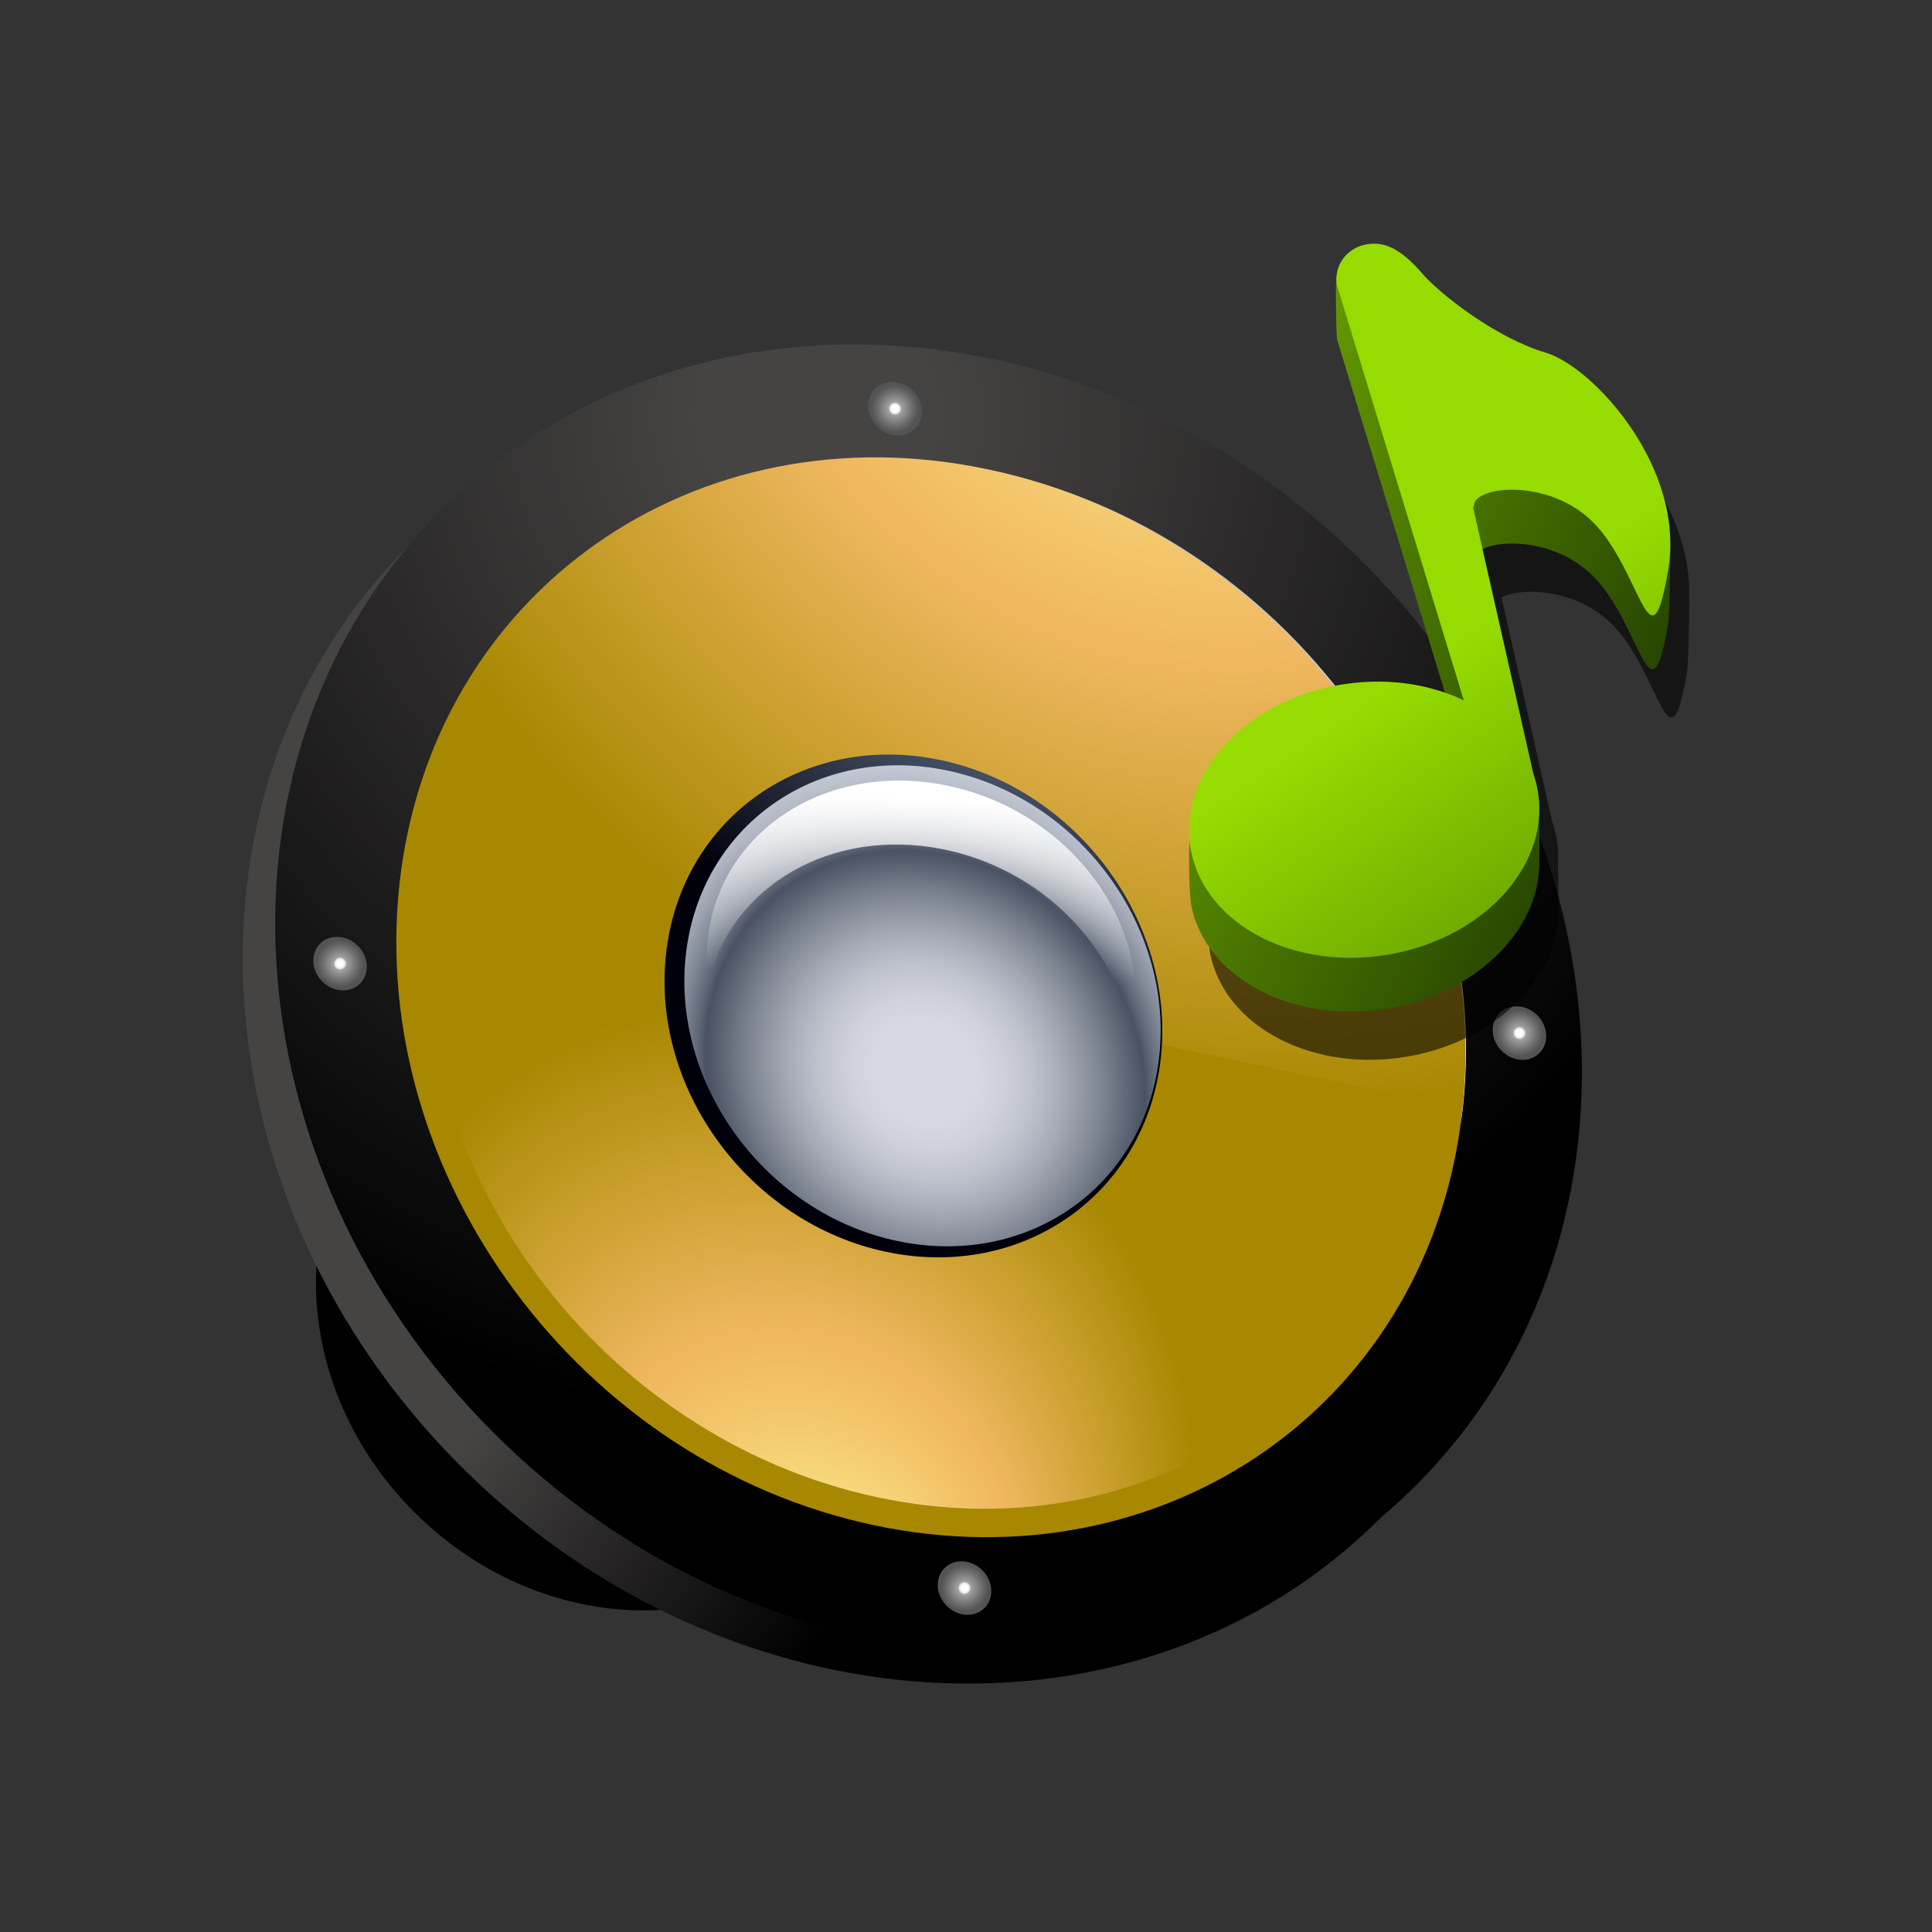 <?xml version="1.0" encoding="utf-8"?>
<!-- Generator: Adobe Illustrator 15.0.0, SVG Export Plug-In . SVG Version: 6.00 Build 0)  -->
<!DOCTYPE svg PUBLIC "-//W3C//DTD SVG 1.1//EN" "http://www.w3.org/Graphics/SVG/1.1/DTD/svg11.dtd">
<svg version="1.1" id="Layer_1" xmlns="http://www.w3.org/2000/svg" xmlns:xlink="http://www.w3.org/1999/xlink" x="0px" y="0px"
	 width="200px" height="200px" viewBox="0 0 200 200" enable-background="new 0 0 200 200" xml:space="preserve">
<rect x="0" y="0" width="200" height="200" fill="#333333" stroke="none"/>
<g id="icon">
	<g id="Layer_2">
	</g>
	<g>
		<path d="M55.215,98.631c-0.702,0.699-14.351,14.486-14.779,14.914c-11.194,11.195-10.098,30.441,2.448,42.988
			c12.543,12.545,31.794,13.643,42.988,2.449c0.428-0.433,14.212-14.078,14.915-14.781c11.229-11.227,10.126-30.531-2.457-43.113
			C85.747,88.504,66.442,87.404,55.215,98.631z"/>
		
			<linearGradient id="SVGID_1_" gradientUnits="userSpaceOnUse" x1="235.648" y1="-631.406" x2="268.647" y2="-657.406" gradientTransform="matrix(1 0 0 -1 -150 -530)">
			<stop  offset="0" style="stop-color:#464443"/>
			<stop  offset="1" style="stop-color:#000000"/>
		</linearGradient>
		<path fill="url(#SVGID_1_)" d="M137.455,61.962c27.788,27.788,30.214,70.413,5.421,95.206s-67.42,22.371-95.208-5.418
			c-27.79-27.789-30.213-70.417-5.42-95.21C67.04,31.746,109.665,34.173,137.455,61.962z"/>
		
			<radialGradient id="SVGID_2_" cx="234.582" cy="-572.969" r="104.362" gradientTransform="matrix(1 0 0 -1 -150 -530)" gradientUnits="userSpaceOnUse">
			<stop  offset="0.115" style="stop-color:#464443"/>
			<stop  offset="1" style="stop-color:#000000"/>
		</radialGradient>
		<path fill="url(#SVGID_2_)" d="M141.154,58.262c27.869,27.871,30.304,70.626,5.435,95.496
			c-24.866,24.867-67.622,22.434-95.492-5.436c-27.874-27.873-30.309-70.629-5.439-95.496
			C70.527,27.956,113.279,30.391,141.154,58.262z"/>
		<g>
			
				<radialGradient id="SVGID_3_" cx="185.202" cy="-629.755" r="2.769" gradientTransform="matrix(1 0 0 -1 -150 -530)" gradientUnits="userSpaceOnUse">
				<stop  offset="0" style="stop-color:#FFFFFF"/>
				<stop  offset="0.109" style="stop-color:#FDFDFD"/>
				<stop  offset="0.148" style="stop-color:#F6F6F6"/>
				<stop  offset="0.176" style="stop-color:#EBEBEB"/>
				<stop  offset="0.199" style="stop-color:#DADADA"/>
				<stop  offset="0.218" style="stop-color:#C4C4C4"/>
				<stop  offset="0.235" style="stop-color:#A9A9A9"/>
				<stop  offset="0.239" style="stop-color:#A1A1A1"/>
				<stop  offset="0.629" style="stop-color:#6F6F6F"/>
				<stop  offset="0.871" style="stop-color:#545454"/>
			</radialGradient>
			<path fill="url(#SVGID_3_)" d="M37.045,97.912c1.142,1.139,1.241,2.893,0.223,3.908c-1.018,1.019-2.771,0.921-3.91-0.221
				c-1.141-1.144-1.241-2.896-0.222-3.913C34.154,96.669,35.904,96.771,37.045,97.912z"/>
			
				<radialGradient id="SVGID_4_" cx="249.845" cy="-694.394" r="2.77" gradientTransform="matrix(1 0 0 -1 -150 -530)" gradientUnits="userSpaceOnUse">
				<stop  offset="0" style="stop-color:#FFFFFF"/>
				<stop  offset="0.109" style="stop-color:#FDFDFD"/>
				<stop  offset="0.148" style="stop-color:#F6F6F6"/>
				<stop  offset="0.176" style="stop-color:#EBEBEB"/>
				<stop  offset="0.199" style="stop-color:#DADADA"/>
				<stop  offset="0.218" style="stop-color:#C4C4C4"/>
				<stop  offset="0.235" style="stop-color:#A9A9A9"/>
				<stop  offset="0.239" style="stop-color:#A1A1A1"/>
				<stop  offset="0.629" style="stop-color:#6F6F6F"/>
				<stop  offset="0.871" style="stop-color:#545454"/>
			</radialGradient>
			<path fill="url(#SVGID_4_)" d="M101.686,162.549c1.145,1.143,1.244,2.895,0.228,3.914c-1.021,1.018-2.771,0.918-3.913-0.225
				c-1.141-1.139-1.239-2.896-0.222-3.91C98.794,161.309,100.544,161.41,101.686,162.549z"/>
			
				<radialGradient id="SVGID_5_" cx="242.652" cy="-572.304" r="2.769" gradientTransform="matrix(1 0 0 -1 -150 -530)" gradientUnits="userSpaceOnUse">
				<stop  offset="0" style="stop-color:#FFFFFF"/>
				<stop  offset="0.109" style="stop-color:#FDFDFD"/>
				<stop  offset="0.148" style="stop-color:#F6F6F6"/>
				<stop  offset="0.176" style="stop-color:#EBEBEB"/>
				<stop  offset="0.199" style="stop-color:#DADADA"/>
				<stop  offset="0.218" style="stop-color:#C4C4C4"/>
				<stop  offset="0.235" style="stop-color:#A9A9A9"/>
				<stop  offset="0.239" style="stop-color:#A1A1A1"/>
				<stop  offset="0.629" style="stop-color:#6F6F6F"/>
				<stop  offset="0.871" style="stop-color:#545454"/>
			</radialGradient>
			<path fill="url(#SVGID_5_)" d="M94.495,40.459c1.142,1.141,1.242,2.892,0.223,3.911c-1.018,1.018-2.768,0.916-3.908-0.224
				c-1.141-1.142-1.242-2.891-0.224-3.908C91.604,39.219,93.354,39.32,94.495,40.459z"/>
			
				<radialGradient id="SVGID_6_" cx="307.294" cy="-636.945" r="2.77" gradientTransform="matrix(1 0 0 -1 -150 -530)" gradientUnits="userSpaceOnUse">
				<stop  offset="0" style="stop-color:#FFFFFF"/>
				<stop  offset="0.109" style="stop-color:#FDFDFD"/>
				<stop  offset="0.148" style="stop-color:#F6F6F6"/>
				<stop  offset="0.176" style="stop-color:#EBEBEB"/>
				<stop  offset="0.199" style="stop-color:#DADADA"/>
				<stop  offset="0.218" style="stop-color:#C4C4C4"/>
				<stop  offset="0.235" style="stop-color:#A9A9A9"/>
				<stop  offset="0.239" style="stop-color:#A1A1A1"/>
				<stop  offset="0.629" style="stop-color:#6F6F6F"/>
				<stop  offset="0.871" style="stop-color:#545454"/>
			</radialGradient>
			<path fill="url(#SVGID_6_)" d="M159.137,105.1c1.143,1.146,1.242,2.896,0.225,3.912c-1.021,1.021-2.77,0.918-3.91-0.225
				c-1.143-1.141-1.241-2.891-0.225-3.908C156.244,103.859,157.996,103.959,159.137,105.1z"/>
		</g>
		<g>
			
				<linearGradient id="SVGID_7_" gradientUnits="userSpaceOnUse" x1="-1354.313" y1="-530.892" x2="-1354.313" y2="-432.049" gradientTransform="matrix(1.018 0.383 -0.079 -1.012 1434.61 92.493)">
				<stop  offset="0" style="stop-color:#FFFFFF"/>
				<stop  offset="1" style="stop-color:#92A2B2"/>
			</linearGradient>
			<path fill="url(#SVGID_7_)" d="M102.275,51.725c29.771,6.26,51.384,34.945,48.947,64.507c0.074-0.5,0.153-0.996,0.211-1.506
				c3.313-30.1-18.543-59.659-48.822-66.033C72.329,42.33,45.097,61.56,41.783,91.655c-0.054,0.505-0.087,1.017-0.126,1.521
				C45.7,63.952,72.513,45.458,102.275,51.725z"/>
			
				<radialGradient id="SVGID_8_" cx="-424.296" cy="-921.786" r="92.912" gradientTransform="matrix(-1.006 -0.213 -0.108 0.999 -403.465 851.148)" gradientUnits="userSpaceOnUse">
				<stop  offset="0.068" style="stop-color:#FFFF9D"/>
				<stop  offset="0.194" style="stop-color:#FAE688"/>
				<stop  offset="0.392" style="stop-color:#F3C56B"/>
				<stop  offset="0.5" style="stop-color:#F0B860"/>
				<stop  offset="1" style="stop-color:#A78800"/>
			</radialGradient>
			<path fill="url(#SVGID_8_)" d="M41.348,91.57c3.269-30.182,30.547-49.431,60.935-42.979
				c30.392,6.446,52.371,36.143,49.105,66.316c-3.269,30.182-30.548,49.422-60.938,42.979
				C60.064,151.438,38.078,121.748,41.348,91.57z"/>
			
				<radialGradient id="SVGID_9_" cx="-395.832" cy="-787.727" r="43.407" fx="-404.22" fy="-765.482" gradientTransform="matrix(-1.006 -0.213 -0.108 0.999 -403.465 851.148)" gradientUnits="userSpaceOnUse">
				<stop  offset="0.068" style="stop-color:#FFFF9D"/>
				<stop  offset="0.194" style="stop-color:#FAE688"/>
				<stop  offset="0.392" style="stop-color:#F3C56B"/>
				<stop  offset="0.5" style="stop-color:#F0B860"/>
				<stop  offset="1" style="stop-color:#A78800"/>
			</radialGradient>
			<path fill="url(#SVGID_9_)" d="M44.245,92.029l104.497,22.167c-3.102,28.662-29.01,46.931-57.867,40.812
				C62.017,148.885,41.141,120.691,44.245,92.029z"/>
			
				<radialGradient id="SVGID_10_" cx="-413.702" cy="-897.859" r="62.102" gradientTransform="matrix(-1.003 -0.211 -0.11 0.997 -402.262 852.086)" gradientUnits="userSpaceOnUse">
				<stop  offset="0" style="stop-color:#838CA3"/>
				<stop  offset="0.462" style="stop-color:#5C6A85"/>
				<stop  offset="1" style="stop-color:#00000A"/>
			</radialGradient>
			<path fill="url(#SVGID_10_)" d="M68.948,98.749c1.546-14.059,14.266-23.045,28.41-20.071
				c14.149,2.979,24.358,16.789,22.808,30.846c-1.546,14.062-14.268,23.041-28.415,20.068
				C77.606,126.615,67.397,112.807,68.948,98.749z"/>
			
				<radialGradient id="SVGID_11_" cx="-407.422" cy="-827.761" r="48.66" gradientTransform="matrix(-1.006 -0.213 -0.108 0.999 -403.465 851.148)" gradientUnits="userSpaceOnUse">
				<stop  offset="0.11" style="stop-color:#D5D8E0"/>
				<stop  offset="0.159" style="stop-color:#CFD2DB"/>
				<stop  offset="0.223" style="stop-color:#BFC3CC"/>
				<stop  offset="0.295" style="stop-color:#A3A9B3"/>
				<stop  offset="0.373" style="stop-color:#7D8491"/>
				<stop  offset="0.456" style="stop-color:#4D5666"/>
				<stop  offset="0.462" style="stop-color:#4A5363"/>
				<stop  offset="0.48" style="stop-color:#606978"/>
				<stop  offset="0.511" style="stop-color:#7F8795"/>
				<stop  offset="0.547" style="stop-color:#9BA2AE"/>
				<stop  offset="0.587" style="stop-color:#B1B7C3"/>
				<stop  offset="0.634" style="stop-color:#C2C8D3"/>
				<stop  offset="0.692" style="stop-color:#CDD4DE"/>
				<stop  offset="0.774" style="stop-color:#D4DAE4"/>
				<stop  offset="1" style="stop-color:#D6DCE6"/>
			</radialGradient>
			<path fill="url(#SVGID_11_)" d="M70.989,98.921c1.455-13.443,13.605-22.018,27.144-19.143
				c13.538,2.871,23.328,16.099,21.875,29.541c-1.455,13.449-13.605,22.018-27.146,19.146
				C79.327,125.592,69.534,112.367,70.989,98.921z"/>
			
				<linearGradient id="SVGID_12_" gradientUnits="userSpaceOnUse" x1="229.577" y1="-634.327" x2="228.637" y2="-652.897" gradientTransform="matrix(1.013 -0.017 -0.025 -0.986 -152.379 -538.849)">
				<stop  offset="0" style="stop-color:#FFFFFF"/>
				<stop  offset="1" style="stop-color:#FFFFFF;stop-opacity:0"/>
			</linearGradient>
			<path fill="url(#SVGID_12_)" d="M97.464,87.881c10.476,2.035,18.44,10.371,19.662,19.708c0.146-0.637,0.263-1.284,0.34-1.948
				c1.312-11.093-7.513-22.008-19.713-24.376C85.551,78.894,74.6,85.967,73.286,97.06c-0.185,1.571-0.146,3.134,0.055,4.672
				C75.632,91.774,85.991,85.652,97.464,87.881z"/>
		</g>
		<path opacity="0.58" enable-background="new    " d="M174.852,62.081c0.479-9.93-8.3-19.258-12.929-20.604
			c-4.803-1.395-10.885-5.899-13.056-8.544c-1.893-2.075-3.52-3.009-5.482-2.645c-1.807,0.333-3.064,1.835-3.082,3.527l-0.001,0.001
			c-0.102,0.461-0.028,5.815,0.07,6.309l11.176,36.582c-3.323-1.16-7.2-1.507-11.188-0.769c-9.471,1.754-16.045,8.9-15.215,16.249
			c-0.023,0.218-0.062,0.43-0.076,0.655c-0.053,0.949,0.017,4.93,0.209,5.89c1.562,7.679,10.843,12.42,20.729,10.588
			c8.789-1.627,15.103-7.899,15.304-14.664c0.021-0.651,0.037-3.45-0.033-5.097c0.072-1.003,0.021-2.018-0.187-3.033
			c-0.103-0.497-0.235-0.981-0.399-1.453l-5.26-23.232c2.25-1.148,8.28-0.865,11.938,3.311c4.604,5.257,5.487,14.971,7.282,4.371
			c0.143-0.823,0.221-6.304,0.221-7.119C174.87,62.294,174.854,62.19,174.852,62.081z"/>
		<g>
			
				<linearGradient id="SVGID_13_" gradientUnits="userSpaceOnUse" x1="103.848" y1="-855.79" x2="150.226" y2="-889.757" gradientTransform="matrix(0.982 -0.19 -0.19 -0.982 -150.673 -764.439)">
				<stop  offset="0" style="stop-color:#70AB00"/>
				<stop  offset="1" style="stop-color:#284700"/>
			</linearGradient>
			<path fill="url(#SVGID_13_)" d="M159.962,42.066c-4.801-1.396-10.885-5.901-13.055-8.547c-1.896-2.075-3.521-3.008-5.482-2.645
				c-1.549,0.288-2.774-3.432-3.082-2.045c-0.103,0.461-0.03,5.815,0.069,6.309l13.119,42.945
				c-3.696-1.785-8.342-2.443-13.133-1.557c-8.651,1.602-14.906,4.684-15.291,11.329c-0.055,0.949,0.015,4.93,0.209,5.89
				c1.56,7.68,10.841,12.42,20.728,10.588c8.791-1.627,15.104-7.899,15.304-14.664c0.024-0.847,0.051-5.328-0.123-6.182
				c-0.102-0.497-0.332,2.645-0.494,2.174l-6.271-27.702c0.096,0.182,0.137,0.203,0.122,0.029c-0.17-2.177,8.226-3.082,12.829,2.176
				c4.604,5.257,5.486,14.971,7.283,4.371c0.142-0.823,0.22-6.304,0.22-7.119C172.911,48.711,164.499,43.383,159.962,42.066z"/>
			
				<linearGradient id="SVGID_14_" gradientUnits="userSpaceOnUse" x1="128.538" y1="-862.083" x2="159.008" y2="-933.271" gradientTransform="matrix(0.982 -0.19 -0.19 -0.982 -150.673 -764.439)">
				<stop  offset="0.176" style="stop-color:#96DC00"/>
				<stop  offset="1" style="stop-color:#366100"/>
			</linearGradient>
			<path fill="url(#SVGID_14_)" d="M159.963,36.49c-4.802-1.396-10.885-5.899-13.056-8.544c-1.894-2.075-3.521-3.009-5.482-2.645
				c-2.063,0.381-3.411,2.288-3.012,4.261l13.119,42.945c-3.696-1.782-8.343-2.442-13.134-1.556
				c-9.887,1.831-16.644,9.54-15.082,17.22c1.56,7.678,10.841,12.421,20.729,10.59c9.891-1.831,16.643-9.541,15.084-17.221
				c-0.102-0.497-0.236-0.981-0.398-1.453l-6.271-27.701c0.096,0.182,0.137,0.203,0.122,0.029
				c-0.169-2.178,8.226-3.081,12.829,2.175c4.604,5.257,5.486,14.971,7.283,4.371C174.486,48.361,164.882,37.919,159.963,36.49z"/>
		</g>
	</g>
</g>
</svg>
